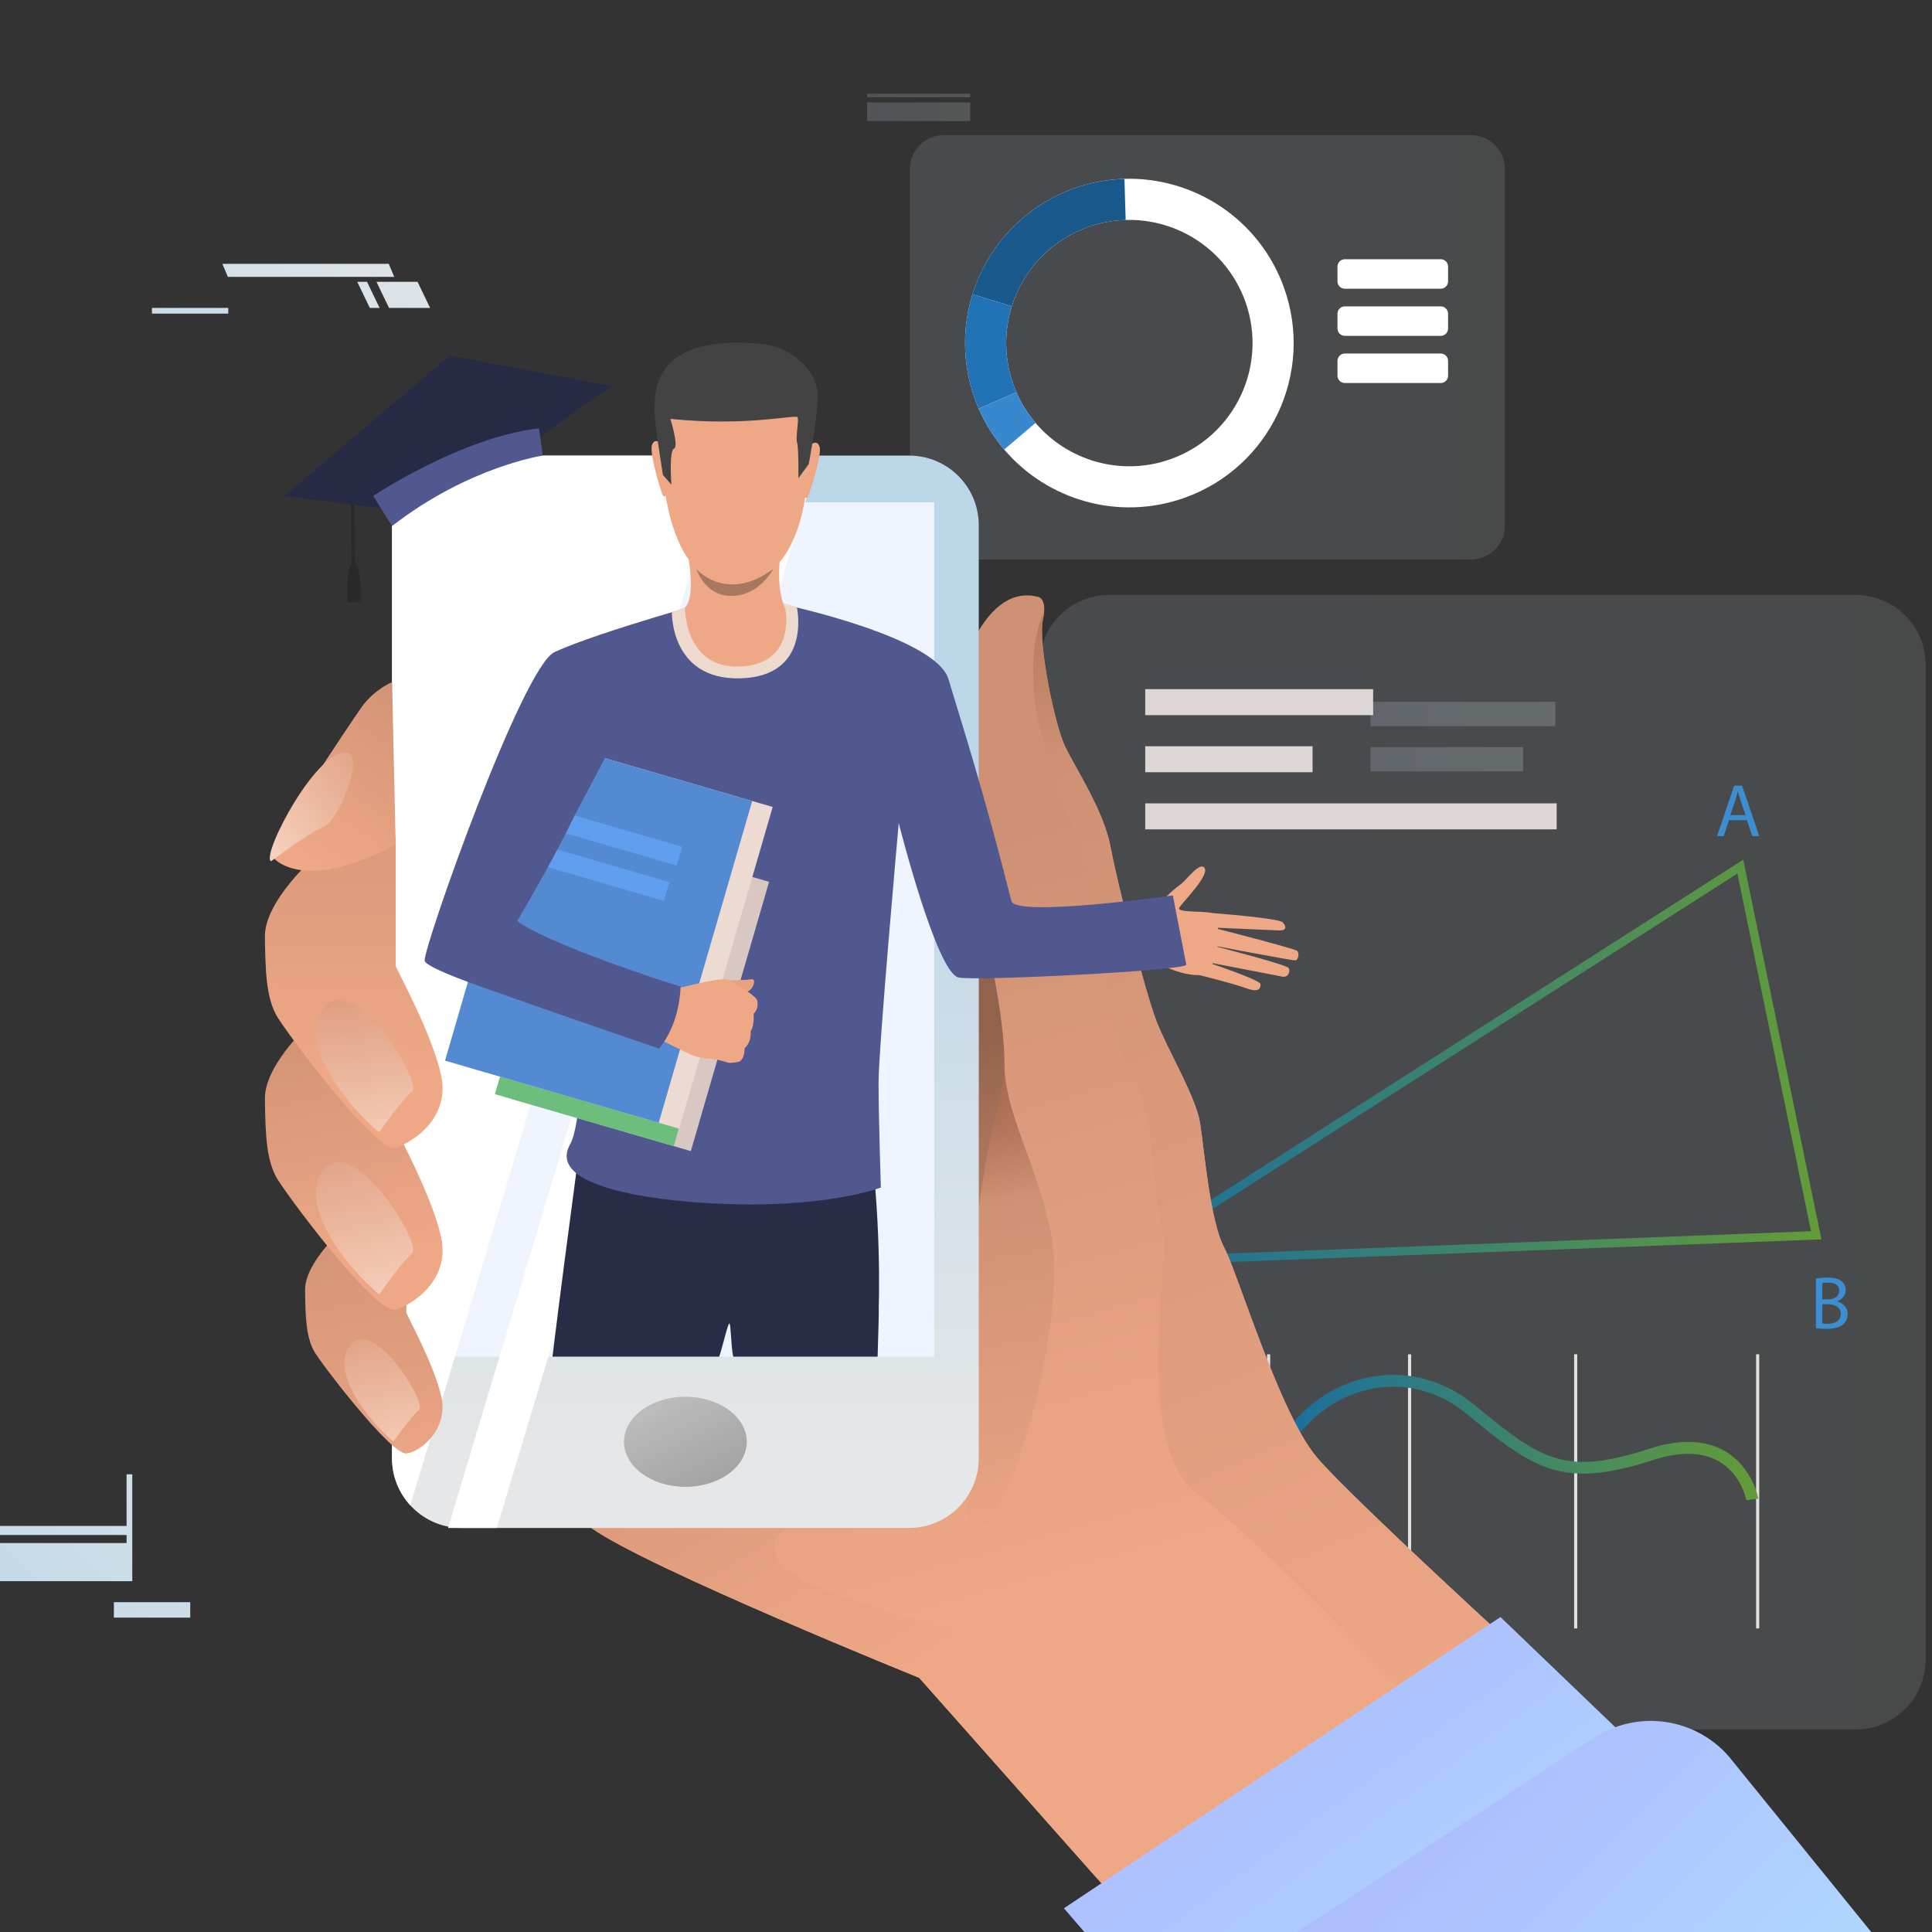 <?xml version="1.0" encoding="utf-8"?>
<!-- Generator: Adobe Illustrator 17.0.0, SVG Export Plug-In . SVG Version: 6.00 Build 0)  -->
<!DOCTYPE svg PUBLIC "-//W3C//DTD SVG 1.1//EN" "http://www.w3.org/Graphics/SVG/1.1/DTD/svg11.dtd">
<svg version="1.1" id="Calque_1" xmlns="http://www.w3.org/2000/svg" xmlns:xlink="http://www.w3.org/1999/xlink" x="0px" y="0px"
	 width="750px" height="750px" viewBox="0 0 750 750" style="enable-background:new 0 0 750 750;" xml:space="preserve">
<rect x="0" y="0" width="750" height="750" fill="#333333" stroke="none"/>
<g>
	<g style="opacity:0.18;">
		<linearGradient id="SVGID_1_" gradientUnits="userSpaceOnUse" x1="403.491" y1="451.166" x2="747.52" y2="451.166">
			<stop  offset="0" style="stop-color:#A6B3C7"/>
			<stop  offset="1" style="stop-color:#A6B3B3"/>
		</linearGradient>
		<path style="fill:url(#SVGID_1_);" d="M720.42,671.37H430.59c-14.97,0-27.1-12.13-27.1-27.1V258.06c0-14.97,12.13-27.1,27.1-27.1
			h289.83c14.97,0,27.1,12.13,27.1,27.1v386.21C747.52,659.24,735.39,671.37,720.42,671.37z"/>
	</g>
	<g>
		<g>
			<rect x="491.87" y="525.73" style="fill:#E0E0E0;" width="1.22" height="106.42"/>
		</g>
		<g>
			<rect x="546.59" y="525.73" style="fill:#E0E0E0;" width="1.22" height="106.42"/>
		</g>
		<g>
			<rect x="611.07" y="525.73" style="fill:#E0E0E0;" width="1.22" height="106.42"/>
		</g>
		<g>
			<rect x="681.71" y="525.73" style="fill:#E0E0E0;" width="1.22" height="106.42"/>
		</g>
		<g>
			<linearGradient id="SVGID_2_" gradientUnits="userSpaceOnUse" x1="492.406" y1="558.035" x2="682.567" y2="558.035">
				<stop  offset="0" style="stop-color:#186DA1"/>
				<stop  offset="1" style="stop-color:#639C38"/>
			</linearGradient>
			<path style="fill:url(#SVGID_2_);" d="M677.93,582.36c-0.02-0.1-1.9-9.85-10.44-14.93c-6.48-3.85-15.14-4.07-25.73-0.65
				c-11,3.55-19.62,5.28-27.1,5.28c-16.15,0-27-8.04-45.14-23.05c-11.32-9.37-25.07-12.74-38.74-9.49
				c-14.89,3.54-27.33,14.49-34.13,30.03l-4.24-1.85c7.39-16.89,20.99-28.8,37.3-32.68c7.29-1.73,14.66-1.76,21.9-0.07
				c7.54,1.75,14.56,5.29,20.86,10.5c26.21,21.7,35.22,27.48,67.87,16.93c11.94-3.86,21.89-3.49,29.57,1.11
				c10.34,6.18,12.57,17.79,12.66,18.27L677.93,582.36z"/>
		</g>
	</g>
	<g>
		<g>
			<g>
				<rect x="444.57" y="267.53" style="fill:#DED7D5;" width="88.48" height="10.09"/>
			</g>
		</g>
	</g>
	<g>
		<g>
			<g>
				<rect x="444.57" y="289.69" style="fill:#DED7D5;" width="64.97" height="10.09"/>
			</g>
		</g>
	</g>
	<g>
		<g>
			<g>
				<rect x="444.57" y="311.86" style="fill:#DED7D5;" width="159.73" height="10.09"/>
			</g>
		</g>
	</g>
	<g>
		<linearGradient id="SVGID_3_" gradientUnits="userSpaceOnUse" x1="429.454" y1="412.733" x2="707.074" y2="412.733">
			<stop  offset="0" style="stop-color:#186DA1"/>
			<stop  offset="1" style="stop-color:#639C38"/>
		</linearGradient>
		<path style="fill:url(#SVGID_3_);" d="M429.45,491.74l247.28-158.02l30.34,147.4L429.45,491.74z M674.46,339.12L441.54,487.96
			l261.49-10L674.46,339.12z"/>
	</g>
	<g>
		<path style="fill:#3D8ED1;" d="M446.79,525.36c-0.93,0.46-2.79,0.93-5.17,0.93c-5.52,0-9.67-3.48-9.67-9.9
			c0-6.13,4.15-10.28,10.22-10.28c2.44,0,3.98,0.52,4.65,0.87l-0.61,2.06c-0.96-0.46-2.32-0.81-3.95-0.81
			c-4.59,0-7.64,2.93-7.64,8.07c0,4.79,2.76,7.87,7.52,7.87c1.54,0,3.11-0.32,4.12-0.81L446.79,525.36z"/>
	</g>
	<g>
		<path style="fill:#3D8ED1;" d="M671.2,318.39l-2.03,6.16h-2.61l6.65-19.57h3.05l6.68,19.57h-2.7l-2.09-6.16H671.2z M677.62,316.42
			l-1.92-5.63c-0.43-1.28-0.73-2.44-1.02-3.57h-0.06c-0.29,1.16-0.61,2.35-0.99,3.54l-1.92,5.66H677.62z"/>
	</g>
	<g>
		<path style="fill:#3D8ED1;" d="M704.9,496.37c1.1-0.23,2.85-0.41,4.62-0.41c2.53,0,4.15,0.44,5.37,1.42
			c1.02,0.76,1.63,1.92,1.63,3.46c0,1.89-1.25,3.54-3.31,4.3v0.06c1.86,0.46,4.04,2,4.04,4.91c0,1.68-0.67,2.96-1.65,3.92
			c-1.37,1.25-3.57,1.83-6.77,1.83c-1.74,0-3.08-0.12-3.92-0.23V496.37z M707.43,504.39h2.29c2.67,0,4.24-1.39,4.24-3.28
			c0-2.29-1.74-3.19-4.3-3.19c-1.16,0-1.83,0.09-2.24,0.17V504.39z M707.43,513.76c0.49,0.09,1.22,0.12,2.12,0.12
			c2.61,0,5.02-0.96,5.02-3.8c0-2.67-2.29-3.77-5.05-3.77h-2.09V513.76z"/>
	</g>
	<g>
		<g>
			<g>
				<linearGradient id="SVGID_4_" gradientUnits="userSpaceOnUse" x1="350.733" y1="320.97" x2="416.806" y2="320.97">
					<stop  offset="0" style="stop-color:#D5E4FF"/>
					<stop  offset="1" style="stop-color:#EDFFFE"/>
				</linearGradient>
				<path style="fill:url(#SVGID_4_);" d="M414.87,309.85c-4.94-13.83-18.16-22.32-32.09-21.9c-3.37,0.1-6.78,0.73-10.13,1.92
					c-10.14,3.63-17.42,11.71-20.41,21.25c-2.07,6.62-2.08,13.94,0.43,20.97c0.25,0.7,0.52,1.39,0.81,2.06
					c1.32,3.05,3.06,5.8,5.12,8.22c8.64,10.16,22.98,14.45,36.29,9.7C412.07,345.93,421.01,327.02,414.87,309.85z M392.11,344.29
					c-9.97,3.57-20.73,0.35-27.21-7.27c-1.54-1.82-2.85-3.88-3.84-6.16c-0.22-0.5-0.42-1.02-0.61-1.54
					c-1.89-5.27-1.87-10.76-0.32-15.72c2.24-7.16,7.69-13.22,15.3-15.94c2.51-0.9,5.07-1.37,7.6-1.44
					c10.44-0.32,20.35,6.05,24.06,16.42C411.69,325.51,404.99,339.68,392.11,344.29z"/>
			</g>
		</g>
		<g>
			<g>
				<path style="fill:#FF4F58;" d="M360.13,313.59l-7.89-2.46c2.99-9.55,10.26-17.63,20.41-21.25c3.35-1.2,6.76-1.82,10.13-1.92
					l0.25,8.26c-2.53,0.08-5.09,0.54-7.6,1.44C367.83,300.37,362.37,306.43,360.13,313.59z"/>
			</g>
		</g>
		<g>
			<g>
				<path style="fill:#FF6F59;" d="M361.06,330.85l-7.58,3.3c-0.29-0.67-0.56-1.36-0.81-2.06c-2.51-7.03-2.5-14.35-0.43-20.97
					l7.89,2.46c-1.55,4.96-1.56,10.45,0.32,15.72C360.64,329.83,360.85,330.35,361.06,330.85z"/>
			</g>
		</g>
		<g>
			<g>
				<path style="fill:#FFAD5B;" d="M358.6,342.37c-2.06-2.42-3.8-5.18-5.12-8.22l7.58-3.3c0.99,2.28,2.29,4.35,3.84,6.16
					L358.6,342.37z"/>
			</g>
		</g>
	</g>
	<rect x="350.73" y="369.7" style="fill:#BDC1C9;" width="66.07" height="5.1"/>
	<rect x="350.73" y="380.53" style="fill:#BDC1C9;" width="49.44" height="5.1"/>
	<g>
		<g>
			<g>
				<path style="fill:#323657;" d="M591.25,319.29c0.01,0,0.02-0.01,0.03,0C591.15,319.34,591.13,319.35,591.25,319.29z"/>
			</g>
		</g>
	</g>
	<g style="opacity:0.18;">
		<linearGradient id="SVGID_5_" gradientUnits="userSpaceOnUse" x1="353.196" y1="134.828" x2="584.239" y2="134.828">
			<stop  offset="0" style="stop-color:#A6B3C7"/>
			<stop  offset="1" style="stop-color:#A6B3B3"/>
		</linearGradient>
		<path style="fill:url(#SVGID_5_);" d="M571.03,217.19H366.41c-7.3,0-13.21-5.91-13.21-13.21V65.68c0-7.3,5.91-13.21,13.21-13.21
			h204.62c7.3,0,13.21,5.91,13.21,13.21v138.3C584.24,211.27,578.32,217.19,571.03,217.19z"/>
	</g>
	<g>
		<g>
			<path style="fill:#FFFFFF;" d="M559.29,148.69h-37.23c-1.57,0-2.85-1.28-2.85-2.85v-5.75c0-1.57,1.28-2.85,2.85-2.85h37.23
				c1.57,0,2.85,1.28,2.85,2.85v5.75C562.14,147.41,560.86,148.69,559.29,148.69z"/>
		</g>
	</g>
	<g>
		<g>
			<path style="fill:#FFFFFF;" d="M559.29,130.38h-37.23c-1.57,0-2.85-1.28-2.85-2.85v-5.75c0-1.57,1.28-2.85,2.85-2.85h37.23
				c1.57,0,2.85,1.28,2.85,2.85v5.75C562.14,129.11,560.86,130.38,559.29,130.38z"/>
		</g>
	</g>
	<g>
		<g>
			<path style="fill:#FFFFFF;" d="M559.29,112.08h-37.23c-1.57,0-2.85-1.28-2.85-2.85v-5.75c0-1.57,1.28-2.85,2.85-2.85h37.23
				c1.57,0,2.85,1.28,2.85,2.85v5.75C562.14,110.8,560.86,112.08,559.29,112.08z"/>
		</g>
	</g>
	<g>
		<g>
			<g>
				<path style="fill:#FFFFFF;" d="M498.46,111.71c-9.55-26.7-35.06-43.09-61.95-42.29c-6.51,0.2-13.1,1.4-19.57,3.71
					c-19.59,7.01-33.63,22.61-39.4,41.04c-4,12.77-4.02,26.91,0.83,40.48c0.48,1.35,1.01,2.68,1.57,3.98
					c2.55,5.88,5.91,11.2,9.89,15.87c16.69,19.62,44.38,27.91,70.07,18.72C493.06,181.37,510.32,144.88,498.46,111.71z
					 M454.52,178.21c-19.26,6.89-40.02,0.67-52.53-14.04c-2.98-3.51-5.5-7.49-7.41-11.9c-0.42-0.97-0.82-1.97-1.18-2.98
					c-3.64-10.18-3.62-20.77-0.62-30.35c4.33-13.82,14.86-25.52,29.54-30.77c4.85-1.73,9.79-2.64,14.67-2.78
					c20.16-0.61,39.29,11.69,46.45,31.7C492.33,141.95,479.38,169.31,454.52,178.21z"/>
			</g>
		</g>
		<g>
			<g>
				<path style="fill:#1A598C;" d="M392.77,118.94l-15.24-4.76c5.77-18.43,19.82-34.03,39.4-41.04c6.47-2.31,13.06-3.52,19.57-3.71
					l0.48,15.96c-4.88,0.15-9.82,1.05-14.67,2.78C407.63,93.42,397.1,105.12,392.77,118.94z"/>
			</g>
		</g>
		<g>
			<g>
				<path style="fill:#2273B5;" d="M394.58,152.27l-14.64,6.37c-0.56-1.3-1.09-2.63-1.57-3.98c-4.86-13.58-4.83-27.71-0.83-40.48
					l15.24,4.76c-3,9.58-3.02,20.17,0.62,30.35C393.76,150.3,394.15,151.29,394.58,152.27z"/>
			</g>
		</g>
		<g>
			<g>
				<path style="fill:#3788CC;" d="M389.83,174.51c-3.98-4.68-7.33-9.99-9.89-15.87l14.64-6.37c1.91,4.41,4.43,8.4,7.41,11.9
					L389.83,174.51z"/>
			</g>
		</g>
	</g>
	<rect x="196.83" y="248.31" style="fill:#B8B8B8;" width="13" height="4.19"/>
	<rect x="308.27" y="248.31" style="fill:#B8B8B8;" width="22.96" height="4.19"/>
	<rect x="246.67" y="248.31" style="fill:#B8B8B8;" width="22.96" height="4.19"/>
	<rect x="374.65" y="248.31" style="fill:#B8B8B8;" width="12.88" height="4.19"/>
	<linearGradient id="SVGID_6_" gradientUnits="userSpaceOnUse" x1="532.033" y1="294.738" x2="591.282" y2="294.738">
		<stop  offset="0" style="stop-color:#D5E4FF"/>
		<stop  offset="1" style="stop-color:#EDFFFE"/>
	</linearGradient>
	<rect x="532.03" y="290.03" style="opacity:0.18;fill:url(#SVGID_6_);" width="59.25" height="9.42"/>
	<linearGradient id="SVGID_7_" gradientUnits="userSpaceOnUse" x1="532.033" y1="277.173" x2="603.791" y2="277.173">
		<stop  offset="0" style="stop-color:#D5E4FF"/>
		<stop  offset="1" style="stop-color:#EDFFFE"/>
	</linearGradient>
	<rect x="532.03" y="272.46" style="opacity:0.18;fill:url(#SVGID_7_);" width="71.76" height="9.42"/>
	<linearGradient id="SVGID_8_" gradientUnits="userSpaceOnUse" x1="336.61" y1="43.374" x2="376.621" y2="43.374">
		<stop  offset="0" style="stop-color:#D5E4FF"/>
		<stop  offset="1" style="stop-color:#EDFFFE"/>
	</linearGradient>
	<rect x="336.61" y="39.75" style="opacity:0.18;fill:url(#SVGID_8_);" width="40.01" height="7.25"/>
	<linearGradient id="SVGID_9_" gradientUnits="userSpaceOnUse" x1="336.61" y1="37.049" x2="376.621" y2="37.049">
		<stop  offset="0" style="stop-color:#D5E4FF"/>
		<stop  offset="1" style="stop-color:#EDFFFE"/>
	</linearGradient>
	<rect x="336.61" y="36.37" style="opacity:0.18;fill:url(#SVGID_9_);" width="40.01" height="1.36"/>
	<linearGradient id="SVGID_10_" gradientUnits="userSpaceOnUse" x1="26.153" y1="244.874" x2="190.5" y2="80.527">
		<stop  offset="0.083" style="stop-color:#BCD7E8"/>
		<stop  offset="1" style="stop-color:#E6E7E8"/>
	</linearGradient>
	<polygon style="fill:url(#SVGID_10_);" points="151.02,119.53 166.97,119.53 162.09,109.41 146.14,109.41 	"/>
	<linearGradient id="SVGID_11_" gradientUnits="userSpaceOnUse" x1="19.384" y1="238.106" x2="183.732" y2="73.757">
		<stop  offset="0.083" style="stop-color:#BCD7E8"/>
		<stop  offset="1" style="stop-color:#E6E7E8"/>
	</linearGradient>
	<polygon style="fill:url(#SVGID_11_);" points="143.56,119.53 147.36,119.53 142.48,109.41 138.68,109.41 	"/>
	<linearGradient id="SVGID_12_" gradientUnits="userSpaceOnUse" x1="2.948" y1="221.668" x2="167.295" y2="57.322">
		<stop  offset="0.083" style="stop-color:#BCD7E8"/>
		<stop  offset="1" style="stop-color:#E6E7E8"/>
	</linearGradient>
	<polygon style="fill:url(#SVGID_12_);" points="88.45,107.47 153.04,107.47 150.9,102.41 86.31,102.41 	"/>
	<linearGradient id="SVGID_13_" gradientUnits="userSpaceOnUse" x1="3.466" y1="190.972" x2="167.813" y2="26.625">
		<stop  offset="0.083" style="stop-color:#BCD7E8"/>
		<stop  offset="1" style="stop-color:#E6E7E8"/>
	</linearGradient>
	<rect x="58.98" y="119.53" style="fill:url(#SVGID_13_);" width="29.64" height="2.21"/>
	<linearGradient id="SVGID_14_" gradientUnits="userSpaceOnUse" x1="-8.768" y1="692.768" x2="155.579" y2="528.421">
		<stop  offset="0.083" style="stop-color:#BCD7E8"/>
		<stop  offset="1" style="stop-color:#E6E7E8"/>
	</linearGradient>
	<rect x="44.21" y="621.97" style="fill:url(#SVGID_14_);" width="29.64" height="5.99"/>
	<linearGradient id="SVGID_15_" gradientUnits="userSpaceOnUse" x1="-36.385" y1="665.151" x2="127.962" y2="500.805">
		<stop  offset="0.083" style="stop-color:#BCD7E8"/>
		<stop  offset="1" style="stop-color:#E6E7E8"/>
	</linearGradient>
	<polygon style="fill:url(#SVGID_15_);" points="49.14,572.32 49.14,592.37 0,592.37 0,595.89 49.14,595.89 49.14,599.01 0,599.01 
		0,613.81 49.14,613.81 50.25,613.81 51.35,613.81 51.35,572.32 	"/>
	<linearGradient id="SVGID_16_" gradientUnits="userSpaceOnUse" x1="418.416" y1="613.545" x2="320.536" y2="265.865">
		<stop  offset="0" style="stop-color:#EEA886"/>
		<stop  offset="0.793" style="stop-color:#CF9174"/>
	</linearGradient>
	<path style="fill:url(#SVGID_16_);" d="M619.47,668.18L493.42,750h-49.11l-87.5-98.69c0,0-105.1-42.45-127.01-57.99
		c-1.78-1.26-3.02-2.35-3.6-3.22c-7.71-11.56,152.78-130.6,152.78-141.2c0-10.6,1.45-90.12,0.96-96.87
		c-0.48-6.75-14.7-65.07-5.94-93.98c0,0,9.31-31.49,28.91-26.35c0,0,2.46,0.21,2.46,4.74c0,0.27-0.01,0.53-0.03,0.82
		c-0.06,0.97-0.21,2.11-0.51,3.44c-1.93,8.67,4.5,40.49,8.67,49.16c4.18,8.68,15.1,25.06,17.68,39.2
		c2.57,14.13,13.5,56.22,17.67,67.15c4.17,10.93,15.43,29.56,17.03,39.84c1.6,10.27,3.85,37.91,9.31,48.2
		c5.46,10.27,21.37,63.93,35.82,81.28C525.5,582.87,619.47,668.18,619.47,668.18z"/>
	<linearGradient id="SVGID_17_" gradientUnits="userSpaceOnUse" x1="565.837" y1="688.845" x2="356.41" y2="197.773">
		<stop  offset="0" style="stop-color:#EEA886"/>
		<stop  offset="0.793" style="stop-color:#CF9174"/>
		<stop  offset="0.805" style="stop-color:#CC8E71"/>
		<stop  offset="0.926" style="stop-color:#B4765A"/>
		<stop  offset="1" style="stop-color:#AB6D52"/>
	</linearGradient>
	<path style="fill:url(#SVGID_17_);" d="M613.09,662.36l-47.51,16.63c0,0-73.98-79.42-100.32-98.7
		c-26.34-19.28-10.28-88.03-14.14-103.47c-3.86-15.44-3.21-48.17-12.85-62.91c-9.64-14.73-10.92-48.23-12.85-63.65
		c-1.93-15.42-10.28-26.99-20.05-61.05c-9.57-33.34-0.4-51.21-0.01-51.94c-0.06,0.96-0.21,2.1-0.51,3.43
		c-1.93,8.67,4.5,40.48,8.67,49.16c4.18,8.68,15.1,25.06,17.68,39.2c2.56,14.13,13.49,56.22,17.67,67.14
		c4.17,10.93,15.42,29.56,17.03,39.85c1.6,10.27,3.86,37.91,9.31,48.19c5.47,10.28,21.37,63.93,35.83,81.28
		C525.5,582.87,613.09,662.36,613.09,662.36z"/>
	<linearGradient id="SVGID_18_" gradientUnits="userSpaceOnUse" x1="406.927" y1="617.904" x2="373.001" y2="427.83">
		<stop  offset="0" style="stop-color:#EEA886"/>
		<stop  offset="0.793" style="stop-color:#CF9174"/>
		<stop  offset="0.805" style="stop-color:#CC8E71"/>
		<stop  offset="0.926" style="stop-color:#B4765A"/>
		<stop  offset="1" style="stop-color:#AB6D52"/>
	</linearGradient>
	<path style="fill:url(#SVGID_18_);" d="M379.95,352.02c0,0,9.34,40.9,9.97,61.89c0.63,21,15.57,43.24,18.95,70.92
		c3.37,27.67-13.57,100.77-29.2,108.32C364.05,600.7,379.95,352.02,379.95,352.02z"/>
	<linearGradient id="SVGID_19_" gradientUnits="userSpaceOnUse" x1="339.78" y1="657.573" x2="202.467" y2="431.192">
		<stop  offset="0" style="stop-color:#EEA886"/>
		<stop  offset="0.305" style="stop-color:#E29F7F"/>
		<stop  offset="0.793" style="stop-color:#CF9174"/>
		<stop  offset="0.805" style="stop-color:#CC8E71"/>
		<stop  offset="0.926" style="stop-color:#B4765A"/>
		<stop  offset="1" style="stop-color:#AB6D52"/>
	</linearGradient>
	<path style="fill:url(#SVGID_19_);" d="M426.32,729.7l-69.5-78.4c0,0-105.1-42.45-127.01-57.99h76.41c0,0-15.42,7.38,4.34,19.43
		c19.76,12.05,91.09,24.58,95.42,37.11C410.32,662.39,369.46,640.54,426.32,729.7z"/>
	<linearGradient id="SVGID_20_" gradientUnits="userSpaceOnUse" x1="414.721" y1="507.194" x2="376.809" y2="401.488">
		<stop  offset="0" style="stop-color:#CF9174"/>
		<stop  offset="1" style="stop-color:#91624C"/>
	</linearGradient>
	<path style="fill:url(#SVGID_20_);" d="M379.95,352.02c0,0,13.98,53.5,8.84,71.49c-5.14,17.99-8.84,44.98-8.84,44.98
		S380.23,374.35,379.95,352.02z"/>
	<linearGradient id="SVGID_21_" gradientUnits="userSpaceOnUse" x1="266.07" y1="278.929" x2="266.07" y2="569.348">
		<stop  offset="0.083" style="stop-color:#BCD7E8"/>
		<stop  offset="1" style="stop-color:#E6E7E8"/>
	</linearGradient>
	<path style="fill:url(#SVGID_21_);" d="M379.95,203.91v362.2c0,14.94-12.11,27.04-27.05,27.04H179.24
		c-7.91,0-15.02-3.39-19.96-8.79c-4.41-4.82-7.09-11.21-7.09-18.25v-362.2c0-14.95,12.12-27.05,27.05-27.05H352.9
		C367.85,176.85,379.95,188.96,379.95,203.91z"/>
	<rect x="169.53" y="195" style="fill:#EFF4FF;" width="193.12" height="331.67"/>
	<linearGradient id="SVGID_22_" gradientUnits="userSpaceOnUse" x1="276.335" y1="579.924" x2="256.327" y2="540.489">
		<stop  offset="0" style="stop-color:#A1A1A1"/>
		<stop  offset="0.956" style="stop-color:#BDBDBD"/>
	</linearGradient>
	<ellipse style="fill:url(#SVGID_22_);" cx="266.07" cy="559.7" rx="23.83" ry="17.49"/>
	<linearGradient id="SVGID_23_" gradientUnits="userSpaceOnUse" x1="691.957" y1="937.965" x2="489.042" y2="660.115">
		<stop  offset="0" style="stop-color:#B3F7FF"/>
		<stop  offset="1" style="stop-color:#ADBEFF"/>
	</linearGradient>
	<polygon style="fill:url(#SVGID_23_);" points="642.18,685.01 546.36,750 420.96,750 413.01,740.8 582.47,627.73 	"/>
	<linearGradient id="SVGID_24_" gradientUnits="userSpaceOnUse" x1="801.629" y1="934.243" x2="572.06" y2="700.391">
		<stop  offset="0" style="stop-color:#B3F7FF"/>
		<stop  offset="1" style="stop-color:#ADBEFF"/>
	</linearGradient>
	<path style="fill:url(#SVGID_24_);" d="M726.41,750H503.38l115.47-75.39c16.84-11.01,39.24-7.86,52.39,7.37L726.41,750z"/>
	<path style="fill:#FFFFFF;" d="M281.75,176.85l-122.48,407.5c-4.41-4.82-7.09-11.21-7.09-18.25v-362.2
		c0-14.95,12.12-27.05,27.05-27.05H281.75z"/>
	<polygon style="fill:#FFFFFF;" points="192.86,593.15 317.98,176.85 299.04,176.85 173.93,593.15 	"/>
	<linearGradient id="SVGID_25_" gradientUnits="userSpaceOnUse" x1="156.388" y1="585.815" x2="125.533" y2="427.039">
		<stop  offset="0" style="stop-color:#EEA886"/>
		<stop  offset="0.793" style="stop-color:#CF9174"/>
		<stop  offset="0.805" style="stop-color:#CC8E71"/>
		<stop  offset="0.926" style="stop-color:#B4765A"/>
		<stop  offset="1" style="stop-color:#AB6D52"/>
	</linearGradient>
	<path style="fill:url(#SVGID_25_);" d="M133.72,476.56c0,0-15.42,13.4-15.29,24.25c0.12,10.69,0.44,17.97,3.36,23.5
		c2.22,4.2,29.82,40.36,35.94,39.91c5.3-0.38,16.29-9.33,13.68-21.64c-2.61-12.31-13.18-31.46-13.68-32.95v-38.42L133.72,476.56z"/>
	<linearGradient id="SVGID_26_" gradientUnits="userSpaceOnUse" x1="141.262" y1="508.851" x2="159.897" y2="586.604">
		<stop  offset="0" style="stop-color:#DE9C7D"/>
		<stop  offset="1" style="stop-color:#FFE0D1"/>
	</linearGradient>
	<path style="fill:url(#SVGID_26_);" d="M152.74,559.62c0,0,6.84-9.82,9.95-12.31c3.11-2.49-16.54-34.44-25.74-25.99
		C127.75,529.77,139.69,548.43,152.74,559.62z"/>
	<linearGradient id="SVGID_27_" gradientUnits="userSpaceOnUse" x1="143.297" y1="488.957" x2="117.594" y2="362.367">
		<stop  offset="0" style="stop-color:#EEA886"/>
		<stop  offset="0.793" style="stop-color:#CF9174"/>
	</linearGradient>
	<path style="fill:url(#SVGID_27_);" d="M122.6,395.17c0,0-19.92,17.32-19.76,31.33c0.16,13.82,0.56,23.21,4.34,30.36
		c2.86,5.42,38.88,53.98,46.43,51.57c7.55-2.41,21.04-12.05,17.67-27.95c-3.37-15.9-17.03-40.64-17.67-42.57v-49.64L122.6,395.17z"
		/>
	<linearGradient id="SVGID_28_" gradientUnits="userSpaceOnUse" x1="132.782" y1="436.87" x2="153.988" y2="529.724">
		<stop  offset="0" style="stop-color:#DE9C7D"/>
		<stop  offset="1" style="stop-color:#FFE0D1"/>
	</linearGradient>
	<path style="fill:url(#SVGID_28_);" d="M147.18,502.48c0,0,8.84-12.69,12.85-15.9c4.02-3.21-21.37-44.5-33.25-33.58
		C114.89,463.92,130.31,488.02,147.18,502.48z"/>
	<linearGradient id="SVGID_29_" gradientUnits="userSpaceOnUse" x1="137.194" y1="417.723" x2="138.158" y2="230.007">
		<stop  offset="0" style="stop-color:#EEA886"/>
		<stop  offset="0.248" style="stop-color:#E4A180"/>
		<stop  offset="0.793" style="stop-color:#CF9174"/>
		<stop  offset="0.805" style="stop-color:#CC8E71"/>
		<stop  offset="0.926" style="stop-color:#B4765A"/>
		<stop  offset="1" style="stop-color:#AB6D52"/>
	</linearGradient>
	<path style="fill:url(#SVGID_29_);" d="M122.6,332.26c0,0-19.92,17.32-19.76,31.33c0.16,13.82,0.56,23.21,4.34,30.36
		c2.86,5.42,38.88,53.98,46.43,51.57c7.55-2.41,21.04-12.05,17.67-27.95c-3.37-15.9-17.03-40.64-17.67-42.57v-49.64L122.6,332.26z"
		/>
	<linearGradient id="SVGID_30_" gradientUnits="userSpaceOnUse" x1="137.569" y1="384.356" x2="149.457" y2="467.249">
		<stop  offset="0" style="stop-color:#DE9C7D"/>
		<stop  offset="1" style="stop-color:#FFE0D1"/>
	</linearGradient>
	<path style="fill:url(#SVGID_30_);" d="M147.18,439.57c0,0,8.84-12.69,12.85-15.9c4.02-3.21-21.37-44.5-33.25-33.57
		C114.89,401.02,130.31,425.12,147.18,439.57z"/>
	<linearGradient id="SVGID_31_" gradientUnits="userSpaceOnUse" x1="123.84" y1="335.722" x2="182.32" y2="248.359">
		<stop  offset="0" style="stop-color:#EEA886"/>
		<stop  offset="0.793" style="stop-color:#CF9174"/>
		<stop  offset="0.805" style="stop-color:#CC8E71"/>
		<stop  offset="0.926" style="stop-color:#B4765A"/>
		<stop  offset="1" style="stop-color:#AB6D52"/>
	</linearGradient>
	<path style="fill:url(#SVGID_31_);" d="M152.19,264.79l1.42,63.13c-34.55,18.31-46.91,6.75-48.36,3.86
		c-1.45-2.89,30.36-50.6,35.18-57.35C145.25,267.68,152.19,264.79,152.19,264.79z"/>
	<linearGradient id="SVGID_32_" gradientUnits="userSpaceOnUse" x1="149.32" y1="292.312" x2="86.989" y2="335.365">
		<stop  offset="0" style="stop-color:#DE9C7D"/>
		<stop  offset="1" style="stop-color:#FFE0D1"/>
	</linearGradient>
	<path style="fill:url(#SVGID_32_);" d="M105.2,334.35c0,0,15.15-11.41,20.61-13.49c5.46-2.09,15.23-26.36,9.64-28.43
		C124.2,288.25,101.15,332.02,105.2,334.35z"/>
	<g>
		<path style="fill:#EEA886;" d="M436.47,351.57c0,0,10.36,4.72,12.75,0.82c2.39-3.89,7.49-7.94,9.15-9.14
			c2.23-1.6,7.45-9.06,9.27-6.25c1.82,2.82-8.05,12.72-9.75,15.21c-1.69,2.49,11.08,1.01,13.53,2.65
			c2.45,1.64,2.57,23.73-6.26,23.69c-8.83-0.04-17.95-6.17-19.52-5.85c-1.57,0.31-11.71-1.99-11.71-1.99L436.47,351.57z"/>
		<path style="fill:#EEA886;" d="M469.39,354.35c0,0,26.93,2,28.55,3.7c1.62,1.71,1.35,3.23-1.18,3.15
			c-2.53-0.08-26.11-1.14-26.11-1.14s31.24,7.97,32.87,9.05c0.95,0.63,0.62,3.6-0.75,3.69c-1.36,0.09-32.84-5.94-32.84-5.94
			s29.15,7.5,30.23,8.84c0.95,1.17-0.01,3.85-2.22,3.45c-2.21-0.4-29.71-5.74-29.71-5.74s20.82,6.87,21.07,8.6
			c0.15,1.06-0.03,3.63-5.34,1.68c-5.31-1.95-18.37-5.15-18.37-5.15L469.39,354.35z"/>
		<g>
			<path style="fill:#292C47;" d="M341.12,507.61c0.1,1.16-0.1,8.43-0.43,19.05h-56.06c-0.91-4.07-0.86-12.95-1.49-12.88
				c-0.65,0.07-2.58,8.97-3.96,12.88h-64.71c2.89-23.83,6.36-49.76,9.11-70.6c0.2-1.39,0.37-2.72,0.53-3.98
				c1.01-7.58,1.76-13.14,2.12-15.82c0.17-1.15,0.25-1.76,0.25-1.76c1.38-0.65,2.84-1.23,4.35-1.78
				c36.11-12.98,105.75,0.76,105.75,0.76C342.48,471.43,341.12,507.61,341.12,507.61z"/>
		</g>
		<g>
			<path style="fill:#51578F;" d="M304.11,234.62c0,0,59.14,12.56,64.07,28.99c4.93,16.44,13.7,43.48,24.44,86.19
				c1.62,6.42,62.67-2.19,62.67-2.19s5.08,26.04,5.22,26.88c0.37,2.27-82.48,6.47-88.45,4.96c-8.63-2.19-23.17-59.95-23.17-59.95
				s-7.83,87.26-7.83,100.74c0,13.48,0.89,40.77,0.89,40.77s-21.91,8.4-64.47,6.18c0,0-67.73-2.33-56.17-22.97
				c8.74-15.61,3.38-120.62,2.07-121.28c-1.31-0.66-24.93,28.92-22.63,34.61c2.3,5.69,63.41,26.11,63.41,26.11s1.79,6.58-7.71,21.49
				c0,0-91.28-26.67-91.6-32.26c-0.33-5.59,37.96-114.11,50.47-119.8c18-8.18,65.09-21.04,65.09-21.04L304.11,234.62z"/>
		</g>
		
			<rect x="212.67" y="330.14" transform="matrix(0.96 0.279 -0.279 0.96 117.089 -54.123)" style="fill:#D9C7C1;" width="72.31" height="108.89"/>
		
			<rect x="206.02" y="328.21" transform="matrix(0.96 0.279 -0.279 0.96 116.289 -52.347)" style="fill:#6DBD7D;" width="72.31" height="108.89"/>
		
			<rect x="197.29" y="298.68" transform="matrix(0.96 0.279 -0.279 0.96 110.945 -52.625)" style="fill:#EDDAD3;" width="86.4" height="130.11"/>
		
			<rect x="189.34" y="296.37" transform="matrix(0.96 0.279 -0.279 0.96 109.987 -50.502)" style="fill:#548AD1;" width="86.4" height="130.11"/>
		
			<rect x="216.1" y="321.82" transform="matrix(0.96 0.279 -0.279 0.96 100.316 -54.136)" style="fill:#609EF0;" width="48.77" height="7.6"/>
		
			<rect x="211.14" y="335.55" transform="matrix(0.96 0.279 -0.279 0.96 103.952 -52.211)" style="fill:#609EF0;" width="48.77" height="7.6"/>
		<path style="fill:#E6A281;" d="M283.14,380.63c0,0,6.6-0.18,8.62-0.47c2.02-0.29,0.69,4-1.66,4.81
			C287.75,385.78,283.14,380.63,283.14,380.63z"/>
		<path style="fill:#EEA886;" d="M286.99,412.14c0,0-2.88,0.7-4.29,0.39c0,0-2.52-0.76-4.34-1.19c-0.58-0.13-1.09-0.24-1.42-0.27
			c-1.4-0.14-4.51-0.03-7.78-1.31c-3.26-1.28-14.34-6.95-14.34-6.95l3.17-10.29l2.39-8.16c0,0,18.71-4.98,21.89-4.14
			c0.31,0.08,0.61,0.18,0.89,0.29c2.62,0.97,4.17,2.8,5.49,3.46c0.48,0.25,5.12,3.03,5.36,4.63c0.34,2.22-0.33,3.89-1.47,4.92
			c0,0,0.47,4.37-1.15,6.84c0,0,0.56,4.02-2.33,6.52C289.06,406.88,289.17,411.02,286.99,412.14z"/>
		<path style="fill:#51578F;" d="M264.17,383.01c0,0,0.16,13.79-8.35,24.09c0,0-66.38-22.87-74.37-26.01
			c-7.98-3.14,29.01-101.44,29.01-101.44l27.22,9.27l-14.62,27.65c0,0-7.24,15.49-22.29,40.97
			C200.76,357.54,210.03,365.7,264.17,383.01z"/>
		<path style="fill:#EED9CF;" d="M260.82,237.65c0,0-0.66,26.31,26.44,25.68c28.05-0.65,22.11-27.5,22.11-27.5
			S288.14,226.58,260.82,237.65z"/>
		<path style="fill:#EEA886;" d="M303.15,214.05c0,0-2.44,13.35,1.75,22.48c0,0,4.27,21.26-17.49,22.21
			c-21.76,0.95-21.53-22.93-21.53-22.93s4.47-2.6,1-21.62C263.41,195.16,303.15,214.05,303.15,214.05z"/>
		<g>
			<path style="fill:#EEA886;" d="M289.92,136.81c0,0,27.85,4.49,23.61,49.11c-4.24,44.61-28.82,40.96-30.46,40.91
				c-1.64-0.05-24.67,0.81-26.47-53.66C256.6,173.17,255.82,132.89,289.92,136.81z"/>
		</g>
		<g>
			<path style="fill:#EEA886;" d="M313.96,173.32c0,0,3.05-3.34,4.17,0.04c1.12,3.38-3.97,17.92-4.35,19.14c0,0-0.56,1.31-1.29,0.59
				C311.76,192.36,313.96,173.32,313.96,173.32z"/>
		</g>
		<g>
			<path style="fill:#EEA886;" d="M257.28,172.75c0,0-2.99-3.4-4.17-0.04c-1.18,3.35,3.74,18.65,3.99,19.22c0,0,0.53,1.32,1.28,0.61
				C259.12,191.84,257.28,172.75,257.28,172.75z"/>
		</g>
		<g>
			<path style="fill:#434343;" d="M313.94,180.16l-3.99,5.46c0,0,0.11-11.97-0.53-13.84c-0.64-1.88,0.76-8.41,0.22-9.76
				c-0.54-1.35-19.05,3.68-49.4,0.59c0,0,3.38,10.78,1.4,11.54c-1.98,0.77-1.01,14.01-1.01,14.01l-3.28-3.79
				c0,0-3.7-22.63-3.34-26.41c0.48-5.03-1.23-28.51,41.49-24.48c4.89,0.46,9.59,2.25,13.49,5.3c4.39,3.43,8.9,8.77,8.49,16.12
				C316.95,164.61,313.94,180.16,313.94,180.16z"/>
		</g>
		<path style="fill:#A77860;" d="M270.38,220.92c0,0,11.49,13.41,29.72,0c0,0-5.11,10.17-15.83,10.41
			C273.55,231.57,270.38,220.92,270.38,220.92z"/>
	</g>
	<g>
		
			<rect x="136.45" y="187.14" transform="matrix(1 -0.012 0.012 1 -2.51 1.717)" style="fill:#292929;" width="1.28" height="31.92"/>
	</g>
	<path style="fill:#292929;" d="M137.3,218.06L137.3,218.06c-0.01-0.01-0.01,0-0.02,0c-0.01,0-0.01,0-0.02,0l0,0.01
		c-3.02,0.18-2.48,15.75-2.48,15.75l2.68-0.03l0.04,0l2.68-0.03C140.18,233.74,140.33,218.16,137.3,218.06z"/>
	<polygon style="fill:#272A45;" points="209.43,169.53 237.38,149.86 174.56,138.01 110.47,192.56 147.56,197.24 	"/>
	<path style="fill:#51578F;" d="M210.7,176.85c0,0-28.65,4.22-58.51,27.35l-7.31-11.69c0,0,34.39-22.93,64.38-26.21L210.7,176.85z"
		/>
</g>
</svg>
